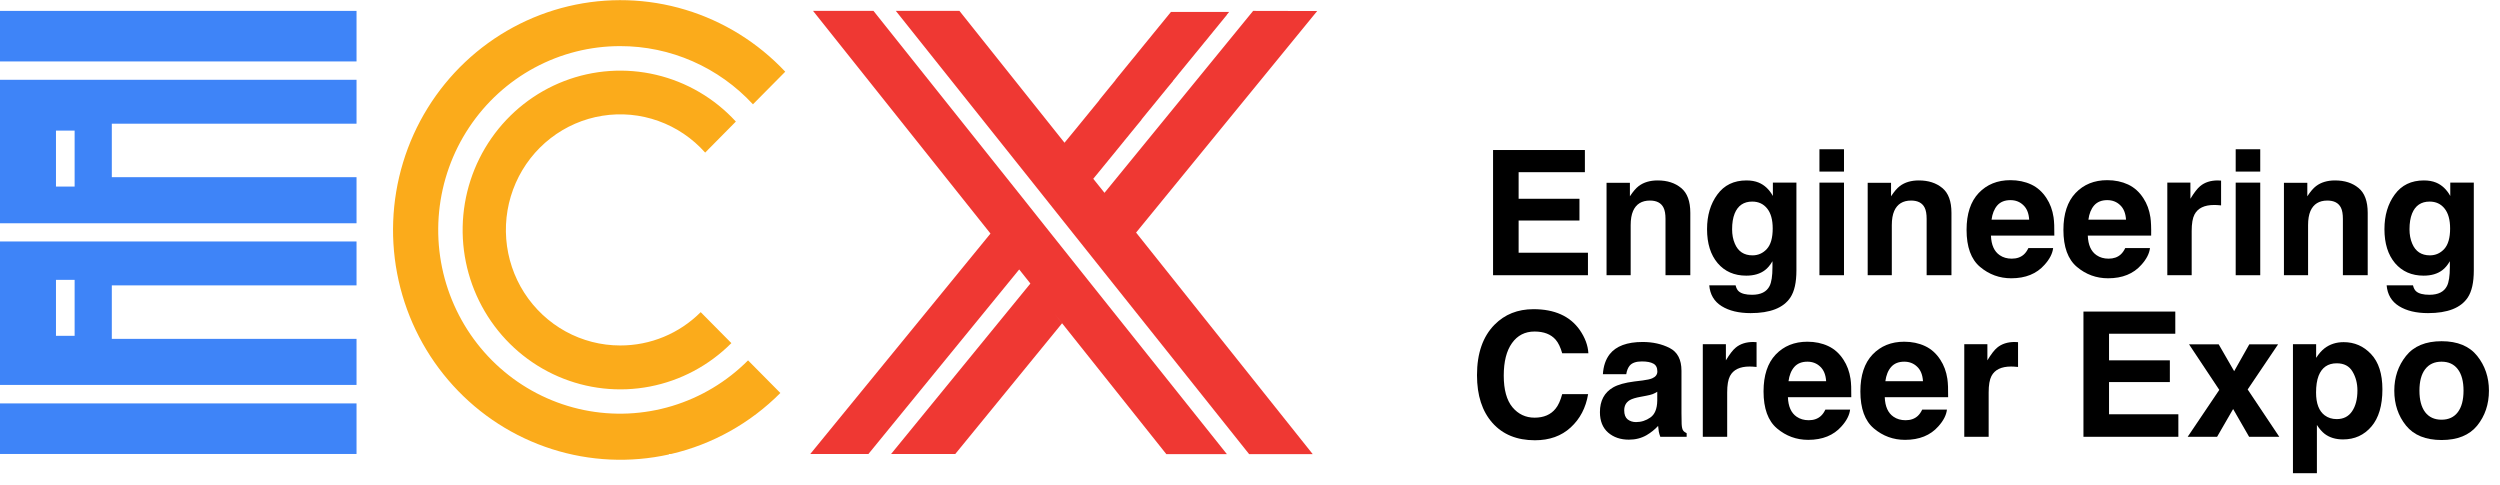 <svg width="134" height="26" viewBox="0 0 134 26" fill="none" xmlns="http://www.w3.org/2000/svg">
<g clip-path="url(#clip0_1208_110)">
<path fill-rule="evenodd" clip-rule="evenodd" d="M33.242 2.472C34.577 2.47 35.897 2.746 37.121 3.283C38.345 3.82 39.447 4.605 40.358 5.591L42.089 3.843C40.623 2.283 38.779 1.139 36.739 0.523C34.7 -0.093 32.537 -0.157 30.465 0.335C28.393 0.827 26.485 1.859 24.93 3.328C23.375 4.798 22.228 6.653 21.604 8.71C20.979 10.766 20.898 12.952 21.368 15.05C21.839 17.149 22.845 19.085 24.287 20.668C25.728 22.251 27.555 23.425 29.584 24.072C31.614 24.72 33.776 24.819 35.855 24.359V24.333H35.973C38.188 23.817 40.216 22.684 41.827 21.064L40.096 19.316C38.959 20.456 37.562 21.296 36.028 21.76C34.494 22.224 32.87 22.299 31.301 21.978C29.731 21.657 28.264 20.95 27.029 19.919C25.794 18.889 24.83 17.567 24.221 16.07C23.611 14.573 23.377 12.947 23.537 11.337C23.697 9.726 24.248 8.18 25.14 6.836C26.032 5.492 27.237 4.39 28.651 3.629C30.064 2.868 31.641 2.47 33.242 2.472ZM33.242 18.517C34.858 18.522 36.41 17.88 37.558 16.731L39.202 18.391C38.007 19.59 36.486 20.4 34.832 20.719C33.178 21.038 31.468 20.85 29.921 20.18C28.373 19.51 27.059 18.388 26.147 16.958C25.234 15.528 24.765 13.855 24.799 12.154C24.834 10.453 25.37 8.8 26.34 7.409C27.309 6.018 28.667 4.951 30.241 4.345C31.814 3.74 33.53 3.623 35.169 4.01C36.809 4.396 38.297 5.269 39.442 6.516C38.881 7.083 38.333 7.638 37.797 8.179C37.114 7.411 36.252 6.829 35.289 6.484C34.327 6.139 33.294 6.043 32.285 6.205C31.276 6.366 30.323 6.78 29.513 7.408C28.703 8.036 28.061 8.86 27.645 9.803C27.23 10.746 27.054 11.779 27.134 12.808C27.214 13.837 27.547 14.83 28.103 15.696C28.66 16.561 29.421 17.273 30.318 17.766C31.216 18.259 32.221 18.517 33.242 18.517Z" fill="#FBAB1B"/>
<path fill-rule="evenodd" clip-rule="evenodd" d="M67.168 0.584L59.201 10.335L58.599 9.582L59.067 9.012L59.096 8.976L59.158 8.898L59.196 8.855L59.251 8.785L59.297 8.731L59.347 8.671L59.398 8.605L59.441 8.554L59.501 8.482L59.534 8.438L59.604 8.356L59.63 8.322L59.707 8.23L59.726 8.205L59.81 8.104L59.822 8.087L59.913 7.975L60.011 7.856L60.105 7.74L60.191 7.633L60.21 7.612L60.289 7.512L60.316 7.481L60.388 7.391L60.424 7.35L60.489 7.27L60.529 7.219L60.587 7.149L60.637 7.086L60.687 7.025L60.747 6.955L60.788 6.902L60.855 6.822L60.889 6.778L60.965 6.686L60.992 6.654L61.076 6.553L61.093 6.531L61.186 6.417V6.405L61.287 6.281L61.39 6.155L61.486 6.036L61.5 6.02L61.591 5.908L61.613 5.881L61.697 5.782L61.728 5.743L61.802 5.651L61.841 5.603L61.908 5.523L61.956 5.462L62.013 5.392L62.071 5.322L62.119 5.261L62.186 5.181L62.227 5.13L62.301 5.038L62.334 4.999L62.418 4.898L62.442 4.866L62.536 4.752L62.55 4.733L62.653 4.609L62.764 4.476L62.874 4.343V4.33L62.974 4.209L62.994 4.185L63.085 4.074L63.114 4.037L63.195 3.935L63.233 3.889L63.308 3.8L63.353 3.742L63.42 3.662L63.476 3.594L63.533 3.523L63.598 3.444L63.648 3.383L63.72 3.293L63.761 3.245L63.845 3.143L63.876 3.104L63.969 2.99L63.991 2.964L64.092 2.838L64.106 2.823L64.219 2.685L64.336 2.542L64.449 2.404L64.463 2.387L64.564 2.261L64.59 2.232L64.684 2.118L64.718 2.077L64.801 1.973L64.844 1.919L64.921 1.827L64.974 1.762L65.039 1.679L65.103 1.604L65.159 1.534L65.233 1.444L65.281 1.386L65.362 1.284L65.401 1.238L65.494 1.124L65.523 1.09L65.624 0.964L65.645 0.94L65.758 0.802V0.79L65.88 0.64H62.764L62.672 0.751L62.591 0.851L62.574 0.872L62.5 0.962L62.474 0.994L62.411 1.071L62.375 1.115L62.32 1.183L62.277 1.236L62.231 1.292L62.179 1.357L62.14 1.401L62.08 1.476L62.051 1.512L61.982 1.597L61.963 1.621L61.884 1.716L61.797 1.822L61.709 1.931L61.63 2.031L61.613 2.05L61.541 2.137L61.517 2.166L61.455 2.244L61.421 2.285L61.366 2.351L61.325 2.401L61.28 2.457L61.229 2.518L61.193 2.564L61.136 2.634L61.107 2.67L61.04 2.75L61.021 2.775L60.946 2.867L60.865 2.969L60.779 3.073L60.697 3.172L60.685 3.187L60.613 3.274L60.592 3.301L60.529 3.378L60.498 3.414L60.445 3.482L60.407 3.528L60.361 3.584L60.313 3.64L60.278 3.686L60.222 3.754L60.194 3.79L60.131 3.865L60.11 3.892L60.04 3.977L60.028 3.994L59.949 4.088L59.867 4.19L59.788 4.287V4.299L59.717 4.386L59.697 4.41L59.635 4.486L59.609 4.519L59.553 4.585L59.517 4.629L59.472 4.684L59.429 4.738L59.39 4.784L59.34 4.847L59.311 4.883L59.251 4.956L59.23 4.982L59.165 5.062L59.151 5.079L59.076 5.171L58.997 5.268L58.921 5.363V5.375L58.851 5.46L58.834 5.482L58.772 5.557L58.748 5.586L58.693 5.654L58.662 5.692L58.614 5.748L58.575 5.799L58.537 5.845L58.489 5.903L58.458 5.94L58.403 6.007L58.381 6.034L58.319 6.112L58.304 6.129L58.233 6.216L58.156 6.31L58.079 6.405L58.01 6.49L57.995 6.507L57.858 6.676L57.827 6.713L57.782 6.768L57.746 6.814L57.708 6.86L57.662 6.916L57.631 6.953L57.58 7.016L57.556 7.045L57.058 7.65L51.426 0.584H48.017L55.334 9.764L56.876 11.702L57.475 12.454L59.172 14.584L66.952 24.34H70.361L60.894 12.466L70.601 0.591L67.168 0.584ZM45.311 0.584H46.819L54.73 10.505L56.271 12.444L56.871 13.197L58.568 15.328L65.76 24.34H62.514L56.928 17.327L51.203 24.333H47.763L55.229 15.197L54.629 14.443L46.548 24.333H43.431L44.174 23.424C45.711 21.546 48.396 18.257 53.09 12.519L44.352 1.553L43.58 0.584H45.311ZM56.926 17.327L56.463 16.743L56.928 17.327H56.926Z" fill="#EF3833"/>
<path d="M19.11 0.584H0V3.293H19.11V0.584Z" fill="#3E84F8"/>
<path d="M19.11 21.623H0V24.333H19.11V21.623Z" fill="#3E84F8"/>
<path fill-rule="evenodd" clip-rule="evenodd" d="M0 4.277H19.11V6.63H5.993V9.497H19.11V11.967H0V4.277ZM4 7H3V10H4V7Z" fill="#3E84F8"/>
<path fill-rule="evenodd" clip-rule="evenodd" d="M0 12.943H19.11V15.296H5.993V18.163H19.11V20.632H0V12.943ZM4 15H3V18H4V15Z" fill="#3E84F8"/>
</g>
<path d="M84.95 9.229H81.398V10.654H84.659V11.82H81.398V13.546H85.114V14.752H80.028V8.041H84.95V9.229Z" fill="black"/>
<path d="M88.852 9.671C89.365 9.671 89.784 9.806 90.109 10.076C90.437 10.343 90.601 10.788 90.601 11.41V14.752H89.271V11.733C89.271 11.472 89.236 11.272 89.166 11.133C89.039 10.877 88.796 10.75 88.438 10.75C87.998 10.75 87.695 10.937 87.532 11.31C87.447 11.507 87.404 11.759 87.404 12.066V14.752H86.111V9.798H87.363V10.522C87.53 10.267 87.688 10.084 87.837 9.971C88.104 9.771 88.442 9.671 88.852 9.671Z" fill="black"/>
<path d="M93.934 13.687C94.237 13.687 94.494 13.573 94.703 13.345C94.913 13.115 95.017 12.749 95.017 12.248C95.017 11.777 94.917 11.419 94.717 11.173C94.519 10.928 94.254 10.805 93.92 10.805C93.465 10.805 93.15 11.019 92.977 11.447C92.886 11.674 92.841 11.955 92.841 12.289C92.841 12.577 92.889 12.834 92.987 13.059C93.163 13.477 93.478 13.687 93.934 13.687ZM93.61 9.671C93.859 9.671 94.076 9.709 94.261 9.785C94.577 9.915 94.832 10.155 95.026 10.504V9.789H96.288V14.497C96.288 15.138 96.18 15.62 95.964 15.945C95.594 16.504 94.884 16.783 93.833 16.783C93.199 16.783 92.681 16.659 92.281 16.41C91.88 16.161 91.659 15.789 91.616 15.294H93.028C93.064 15.446 93.123 15.555 93.205 15.622C93.345 15.74 93.58 15.8 93.911 15.8C94.378 15.8 94.691 15.643 94.849 15.331C94.952 15.13 95.004 14.793 95.004 14.32V14.001C94.879 14.214 94.746 14.373 94.603 14.479C94.345 14.677 94.01 14.775 93.597 14.775C92.959 14.775 92.449 14.552 92.067 14.106C91.687 13.656 91.498 13.049 91.498 12.284C91.498 11.547 91.681 10.928 92.049 10.427C92.416 9.923 92.936 9.671 93.61 9.671Z" fill="black"/>
<path d="M98.838 9.197H97.522V8H98.838V9.197ZM97.522 9.789H98.838V14.752H97.522V9.789Z" fill="black"/>
<path d="M102.849 9.671C103.362 9.671 103.781 9.806 104.106 10.076C104.434 10.343 104.598 10.788 104.598 11.41V14.752H103.268V11.733C103.268 11.472 103.233 11.272 103.163 11.133C103.036 10.877 102.793 10.75 102.435 10.75C101.995 10.75 101.693 10.937 101.529 11.31C101.444 11.507 101.401 11.759 101.401 12.066V14.752H100.108V9.798H101.36V10.522C101.527 10.267 101.685 10.084 101.834 9.971C102.101 9.771 102.439 9.671 102.849 9.671Z" fill="black"/>
<path d="M107.758 10.727C107.457 10.727 107.223 10.821 107.056 11.009C106.892 11.198 106.789 11.453 106.747 11.774H108.764C108.743 11.431 108.638 11.172 108.45 10.996C108.265 10.817 108.034 10.727 107.758 10.727ZM107.758 9.657C108.17 9.657 108.542 9.735 108.873 9.889C109.204 10.044 109.477 10.289 109.693 10.623C109.887 10.917 110.013 11.258 110.071 11.647C110.104 11.875 110.118 12.203 110.112 12.63H106.715C106.733 13.128 106.889 13.477 107.184 13.678C107.363 13.802 107.578 13.864 107.83 13.864C108.098 13.864 108.315 13.789 108.482 13.637C108.573 13.555 108.653 13.441 108.723 13.295H110.048C110.015 13.59 109.861 13.889 109.588 14.192C109.163 14.675 108.568 14.916 107.803 14.916C107.172 14.916 106.615 14.713 106.132 14.306C105.649 13.899 105.408 13.238 105.408 12.321C105.408 11.462 105.625 10.803 106.059 10.345C106.496 9.886 107.062 9.657 107.758 9.657Z" fill="black"/>
<path d="M112.948 10.727C112.648 10.727 112.414 10.821 112.247 11.009C112.083 11.198 111.98 11.453 111.938 11.774H113.955C113.933 11.431 113.829 11.172 113.641 10.996C113.455 10.817 113.225 10.727 112.948 10.727ZM112.948 9.657C113.361 9.657 113.733 9.735 114.064 9.889C114.395 10.044 114.668 10.289 114.884 10.623C115.078 10.917 115.204 11.258 115.262 11.647C115.295 11.875 115.309 12.203 115.302 12.63H111.906C111.924 13.128 112.08 13.477 112.375 13.678C112.554 13.802 112.769 13.864 113.021 13.864C113.288 13.864 113.505 13.789 113.672 13.637C113.763 13.555 113.844 13.441 113.914 13.295H115.239C115.205 13.59 115.052 13.889 114.779 14.192C114.354 14.675 113.759 14.916 112.994 14.916C112.363 14.916 111.806 14.713 111.323 14.306C110.84 13.899 110.599 13.238 110.599 12.321C110.599 11.462 110.816 10.803 111.25 10.345C111.687 9.886 112.253 9.657 112.948 9.657Z" fill="black"/>
<path d="M118.877 9.671C118.901 9.671 118.921 9.672 118.936 9.675C118.954 9.675 118.992 9.677 119.05 9.68V11.009C118.968 11 118.895 10.994 118.831 10.991C118.768 10.988 118.716 10.987 118.677 10.987C118.154 10.987 117.804 11.157 117.625 11.497C117.525 11.688 117.474 11.982 117.474 12.38V14.752H116.168V9.789H117.406V10.654C117.606 10.323 117.781 10.097 117.93 9.976C118.173 9.773 118.488 9.671 118.877 9.671Z" fill="black"/>
<path d="M121.149 9.197H119.833V8H121.149V9.197ZM119.833 9.789H121.149V14.752H119.833V9.789Z" fill="black"/>
<path d="M125.16 9.671C125.673 9.671 126.092 9.806 126.417 10.076C126.745 10.343 126.909 10.788 126.909 11.41V14.752H125.579V11.733C125.579 11.472 125.544 11.272 125.475 11.133C125.347 10.877 125.104 10.75 124.746 10.75C124.306 10.75 124.004 10.937 123.84 11.31C123.755 11.507 123.713 11.759 123.713 12.066V14.752H122.419V9.798H123.672V10.522C123.838 10.267 123.996 10.084 124.145 9.971C124.412 9.771 124.751 9.671 125.16 9.671Z" fill="black"/>
<path d="M130.242 13.687C130.546 13.687 130.802 13.573 131.012 13.345C131.221 13.115 131.326 12.749 131.326 12.248C131.326 11.777 131.226 11.419 131.025 11.173C130.828 10.928 130.562 10.805 130.228 10.805C129.773 10.805 129.459 11.019 129.286 11.447C129.195 11.674 129.149 11.955 129.149 12.289C129.149 12.577 129.198 12.834 129.295 13.059C129.471 13.477 129.787 13.687 130.242 13.687ZM129.919 9.671C130.168 9.671 130.385 9.709 130.57 9.785C130.886 9.915 131.141 10.155 131.335 10.504V9.789H132.596V14.497C132.596 15.138 132.488 15.62 132.273 15.945C131.902 16.504 131.192 16.783 130.142 16.783C129.507 16.783 128.99 16.659 128.589 16.41C128.188 16.161 127.967 15.789 127.924 15.294H129.336C129.372 15.446 129.432 15.555 129.513 15.622C129.653 15.74 129.888 15.8 130.219 15.8C130.687 15.8 130.999 15.643 131.157 15.331C131.26 15.13 131.312 14.793 131.312 14.32V14.001C131.188 14.214 131.054 14.373 130.911 14.479C130.653 14.677 130.318 14.775 129.905 14.775C129.268 14.775 128.758 14.552 128.375 14.106C127.996 13.656 127.806 13.049 127.806 12.284C127.806 11.547 127.99 10.928 128.357 10.427C128.724 9.923 129.245 9.671 129.919 9.671Z" fill="black"/>
<path d="M79.167 20.11C79.167 18.939 79.481 18.036 80.11 17.401C80.656 16.849 81.351 16.572 82.195 16.572C83.324 16.572 84.15 16.943 84.672 17.683C84.96 18.099 85.115 18.517 85.137 18.936H83.734C83.643 18.614 83.526 18.371 83.383 18.207C83.129 17.916 82.751 17.77 82.25 17.77C81.74 17.77 81.338 17.976 81.043 18.389C80.749 18.799 80.601 19.38 80.601 20.133C80.601 20.886 80.756 21.451 81.066 21.827C81.379 22.2 81.775 22.387 82.254 22.387C82.746 22.387 83.121 22.226 83.379 21.904C83.522 21.731 83.64 21.472 83.734 21.126H85.123C85.001 21.857 84.69 22.452 84.189 22.911C83.692 23.369 83.053 23.598 82.272 23.598C81.307 23.598 80.548 23.289 79.996 22.669C79.443 22.047 79.167 21.194 79.167 20.11Z" fill="black"/>
<path d="M88.829 20.998C88.747 21.05 88.664 21.092 88.579 21.126C88.497 21.156 88.383 21.185 88.237 21.212L87.946 21.267C87.673 21.316 87.477 21.375 87.359 21.445C87.158 21.563 87.058 21.747 87.058 21.995C87.058 22.217 87.119 22.378 87.24 22.478C87.365 22.575 87.515 22.624 87.691 22.624C87.97 22.624 88.227 22.542 88.46 22.378C88.697 22.214 88.82 21.915 88.829 21.481V20.998ZM88.042 20.393C88.281 20.362 88.453 20.324 88.556 20.279C88.741 20.2 88.834 20.077 88.834 19.91C88.834 19.707 88.763 19.567 88.62 19.491C88.48 19.412 88.274 19.373 88.001 19.373C87.694 19.373 87.477 19.449 87.35 19.6C87.258 19.713 87.198 19.864 87.167 20.056H85.915C85.942 19.622 86.064 19.265 86.279 18.986C86.623 18.549 87.211 18.33 88.046 18.33C88.59 18.33 89.072 18.438 89.494 18.653C89.916 18.869 90.127 19.276 90.127 19.874V22.15C90.127 22.308 90.13 22.499 90.136 22.724C90.145 22.894 90.171 23.009 90.213 23.07C90.256 23.131 90.32 23.181 90.405 23.22V23.412H88.993C88.954 23.311 88.927 23.217 88.911 23.129C88.896 23.041 88.884 22.941 88.875 22.829C88.696 23.023 88.489 23.188 88.256 23.325C87.976 23.486 87.661 23.566 87.308 23.566C86.859 23.566 86.487 23.439 86.193 23.184C85.901 22.926 85.756 22.562 85.756 22.091C85.756 21.481 85.991 21.039 86.462 20.766C86.72 20.617 87.099 20.511 87.6 20.447L88.042 20.393Z" fill="black"/>
<path d="M93.979 18.33C94.003 18.33 94.023 18.331 94.038 18.335C94.057 18.335 94.094 18.336 94.152 18.339V19.669C94.07 19.66 93.997 19.654 93.934 19.651C93.87 19.647 93.818 19.646 93.779 19.646C93.257 19.646 92.906 19.816 92.727 20.156C92.627 20.347 92.577 20.642 92.577 21.039V23.412H91.27V18.448H92.508V19.314C92.709 18.983 92.883 18.756 93.032 18.635C93.275 18.432 93.591 18.33 93.979 18.33Z" fill="black"/>
<path d="M96.875 19.386C96.575 19.386 96.341 19.48 96.174 19.669C96.01 19.857 95.907 20.112 95.864 20.434H97.881C97.86 20.091 97.755 19.831 97.567 19.655C97.382 19.476 97.151 19.386 96.875 19.386ZM96.875 18.316C97.288 18.316 97.66 18.394 97.991 18.549C98.322 18.703 98.595 18.948 98.81 19.282C99.004 19.576 99.13 19.918 99.188 20.306C99.222 20.534 99.235 20.862 99.229 21.29H95.832C95.851 21.788 96.007 22.137 96.301 22.337C96.481 22.461 96.696 22.524 96.948 22.524C97.215 22.524 97.432 22.448 97.599 22.296C97.69 22.214 97.771 22.1 97.84 21.954H99.165C99.132 22.249 98.979 22.548 98.706 22.852C98.281 23.334 97.686 23.576 96.921 23.576C96.289 23.576 95.732 23.372 95.249 22.965C94.767 22.558 94.526 21.897 94.526 20.98C94.526 20.121 94.743 19.462 95.177 19.004C95.614 18.546 96.18 18.316 96.875 18.316Z" fill="black"/>
<path d="M102.066 19.386C101.765 19.386 101.532 19.48 101.365 19.669C101.201 19.857 101.098 20.112 101.055 20.434H103.072C103.051 20.091 102.946 19.831 102.758 19.655C102.573 19.476 102.342 19.386 102.066 19.386ZM102.066 18.316C102.479 18.316 102.851 18.394 103.181 18.549C103.512 18.703 103.786 18.948 104.001 19.282C104.195 19.576 104.321 19.918 104.379 20.306C104.412 20.534 104.426 20.862 104.42 21.29H101.023C101.041 21.788 101.198 22.137 101.492 22.337C101.671 22.461 101.887 22.524 102.139 22.524C102.406 22.524 102.623 22.448 102.79 22.296C102.881 22.214 102.961 22.1 103.031 21.954H104.356C104.323 22.249 104.17 22.548 103.896 22.852C103.471 23.334 102.876 23.576 102.111 23.576C101.48 23.576 100.923 23.372 100.44 22.965C99.958 22.558 99.716 21.897 99.716 20.98C99.716 20.121 99.933 19.462 100.368 19.004C100.805 18.546 101.371 18.316 102.066 18.316Z" fill="black"/>
<path d="M107.994 18.33C108.019 18.33 108.038 18.331 108.054 18.335C108.072 18.335 108.11 18.336 108.167 18.339V19.669C108.085 19.66 108.013 19.654 107.949 19.651C107.885 19.647 107.833 19.646 107.794 19.646C107.272 19.646 106.921 19.816 106.742 20.156C106.642 20.347 106.592 20.642 106.592 21.039V23.412H105.285V18.448H106.524V19.314C106.724 18.983 106.899 18.756 107.047 18.635C107.29 18.432 107.606 18.33 107.994 18.33Z" fill="black"/>
<path d="M116.596 17.888H113.044V19.314H116.304V20.479H113.044V22.205H116.76V23.412H111.673V16.7H116.596V17.888Z" fill="black"/>
<path d="M117.26 23.412L118.954 20.898L117.333 18.457H118.922L119.751 19.896L120.562 18.457H122.105L120.475 20.875L122.169 23.412H120.552L119.696 21.923L118.836 23.412H117.26Z" fill="black"/>
<path d="M126.358 20.93C126.358 20.547 126.27 20.209 126.094 19.915C125.921 19.62 125.639 19.473 125.247 19.473C124.776 19.473 124.453 19.696 124.277 20.142C124.186 20.379 124.141 20.68 124.141 21.044C124.141 21.621 124.294 22.026 124.6 22.259C124.783 22.396 124.998 22.464 125.247 22.464C125.608 22.464 125.883 22.325 126.071 22.046C126.262 21.766 126.358 21.394 126.358 20.93ZM125.62 18.339C126.2 18.339 126.69 18.553 127.091 18.981C127.495 19.409 127.697 20.038 127.697 20.866C127.697 21.741 127.499 22.407 127.105 22.865C126.713 23.323 126.208 23.553 125.588 23.553C125.194 23.553 124.866 23.454 124.605 23.257C124.462 23.147 124.323 22.988 124.186 22.779V25.365H122.902V18.448H124.145V19.181C124.285 18.966 124.433 18.796 124.591 18.672C124.88 18.45 125.223 18.339 125.62 18.339Z" fill="black"/>
<path d="M130.866 22.496C131.245 22.496 131.537 22.361 131.74 22.091C131.943 21.821 132.045 21.437 132.045 20.939C132.045 20.441 131.943 20.059 131.74 19.792C131.537 19.521 131.245 19.386 130.866 19.386C130.486 19.386 130.193 19.521 129.987 19.792C129.784 20.059 129.682 20.441 129.682 20.939C129.682 21.437 129.784 21.821 129.987 22.091C130.193 22.361 130.486 22.496 130.866 22.496ZM133.407 20.939C133.407 21.668 133.197 22.291 132.778 22.811C132.359 23.326 131.723 23.585 130.87 23.585C130.017 23.585 129.381 23.326 128.963 22.811C128.544 22.291 128.334 21.668 128.334 20.939C128.334 20.223 128.544 19.602 128.963 19.077C129.381 18.552 130.017 18.289 130.87 18.289C131.723 18.289 132.359 18.552 132.778 19.077C133.197 19.602 133.407 20.223 133.407 20.939Z" fill="black"/>
<defs>
<clipPath id="clip0_1208_110">
<rect width="70.606" height="24.645" fill="white"/>
</clipPath>
</defs>
</svg>
